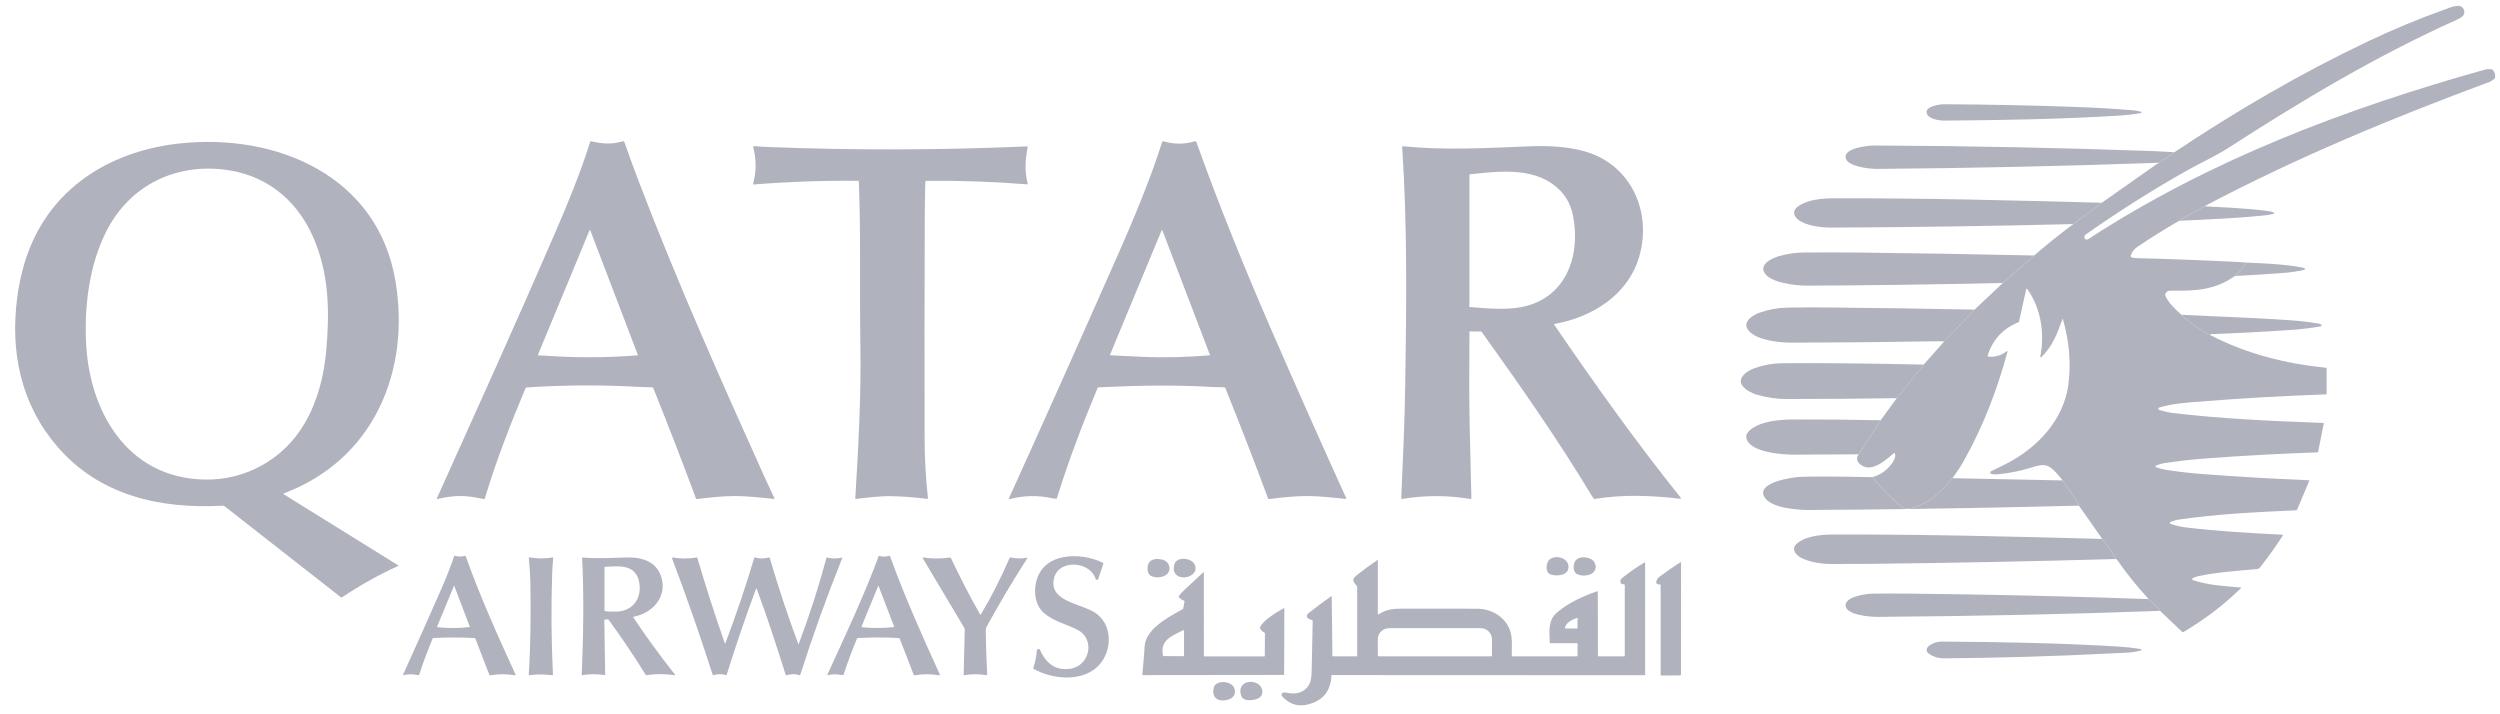 <svg width="126" height="36" viewBox="0 0 126 36" fill="none" xmlns="http://www.w3.org/2000/svg">
<g id="&#216;&#180;&#216;&#185;&#216;&#167;&#216;&#177;" opacity="0.4" clip-path="url(#clip0_652_5244)">
<path id="&#216;&#167;&#217;&#132;&#217;&#133;&#216;&#170;&#216;&#172;&#217;&#135; (&#217;&#129;&#217;&#138;&#217;&#131;&#216;&#170;&#217;&#136;&#216;&#177;)" d="M111.101 10.396L109.846 11.103C109.834 11.11 109.834 11.117 109.845 11.125C109.852 11.13 109.863 11.13 109.877 11.124C109.837 11.146 109.796 11.146 109.757 11.168C109.064 11.571 108.386 11.996 107.722 12.443C107.56 12.552 107.45 12.695 107.39 12.875C107.376 12.917 107.398 12.962 107.44 12.976C107.444 12.977 107.448 12.978 107.452 12.979C107.522 12.992 107.598 13.008 107.672 13.011C109.248 13.047 110.989 13.114 112.892 13.209C113.03 13.216 113.127 13.223 113.181 13.232C113.094 13.493 112.854 13.71 112.65 13.883C112.64 13.892 112.641 13.899 112.651 13.907C112.659 13.913 112.666 13.912 112.672 13.907C112.646 13.931 112.618 13.921 112.582 13.946C111.579 14.64 110.588 14.667 109.394 14.648C109.265 14.646 109.176 14.706 109.126 14.831C109.119 14.846 109.119 14.864 109.125 14.88C109.237 15.22 109.708 15.658 109.946 15.866C109.995 15.926 110.06 15.988 110.14 16.051C110.342 16.211 111.201 16.878 111.396 16.842C111.394 16.872 111.399 16.89 111.414 16.897C113.219 17.831 115.19 18.33 117.234 18.535C117.253 18.536 117.262 18.547 117.262 18.566V19.838C117.262 19.858 117.246 19.876 117.225 19.877C115.1 19.95 112.981 20.071 110.867 20.241C110.193 20.295 109.48 20.341 108.83 20.538C108.793 20.549 108.772 20.588 108.784 20.626C108.785 20.63 108.787 20.634 108.789 20.638C108.794 20.648 108.818 20.659 108.861 20.671C109.067 20.728 109.274 20.787 109.489 20.812C111.932 21.108 114.556 21.224 117.084 21.316C117.101 21.317 117.114 21.331 117.113 21.348C117.113 21.349 117.113 21.351 117.113 21.352L116.833 22.775C116.83 22.79 116.821 22.798 116.805 22.799C114.897 22.864 112.991 22.968 111.088 23.113C110.435 23.163 109.784 23.237 109.136 23.334C108.97 23.359 108.81 23.403 108.658 23.467C108.636 23.476 108.626 23.502 108.635 23.523C108.64 23.534 108.649 23.543 108.66 23.547C108.823 23.608 108.996 23.652 109.177 23.68C109.766 23.773 110.357 23.841 110.952 23.887C112.73 24.024 114.536 24.13 116.37 24.205C116.38 24.206 116.388 24.214 116.388 24.225C116.388 24.227 116.388 24.229 116.387 24.231L115.775 25.686C115.767 25.705 115.748 25.718 115.728 25.719C113.75 25.808 111.681 25.907 109.777 26.192C109.653 26.211 109.524 26.264 109.4 26.304C109.373 26.312 109.357 26.342 109.365 26.369C109.37 26.386 109.383 26.398 109.398 26.404C109.645 26.492 109.908 26.552 110.186 26.585C111.791 26.776 113.417 26.871 115.028 26.948C115.044 26.949 115.057 26.963 115.055 26.98C115.055 26.984 115.054 26.989 115.051 26.994C114.694 27.551 114.309 28.089 113.895 28.607C113.862 28.648 113.822 28.673 113.765 28.678C112.771 28.77 111.766 28.832 110.787 29.04C110.682 29.062 110.591 29.096 110.513 29.14C110.487 29.154 110.478 29.188 110.492 29.214C110.499 29.226 110.509 29.235 110.522 29.239C111.277 29.494 112.151 29.546 112.941 29.61C112.95 29.611 112.956 29.618 112.956 29.626C112.956 29.631 112.954 29.634 112.951 29.637C112.069 30.497 111.096 31.237 110.032 31.859C110.016 31.868 110.001 31.866 109.987 31.853L108.865 30.786C108.682 30.561 108.483 30.363 108.268 30.193C108.264 30.17 108.257 30.153 108.247 30.142C107.698 29.547 107.192 28.917 106.729 28.252C106.72 28.239 106.708 28.227 106.692 28.215C106.672 28.199 106.66 28.185 106.656 28.174C106.439 27.816 106.205 27.479 105.956 27.163L104.777 25.483C104.786 25.485 104.791 25.476 104.791 25.459C104.791 25.451 104.789 25.443 104.783 25.435C104.504 25.012 104.227 24.605 103.953 24.213C103.758 23.955 103.581 23.759 103.423 23.624C103.118 23.365 102.826 23.424 102.431 23.549C101.869 23.728 101.295 23.846 100.707 23.904C100.575 23.917 100.461 23.911 100.364 23.885C100.325 23.875 100.302 23.836 100.312 23.797C100.317 23.776 100.332 23.758 100.352 23.749C100.631 23.619 100.901 23.486 101.162 23.35C102.728 22.534 104.051 21.111 104.258 19.293C104.379 18.23 104.283 17.159 103.968 16.081C103.962 16.061 103.956 16.061 103.949 16.08C103.676 16.83 103.469 17.419 102.885 18.001C102.872 18.013 102.852 18.014 102.839 18.001C102.831 17.994 102.828 17.983 102.83 17.972C103.061 16.797 102.868 15.544 102.172 14.561C102.163 14.549 102.145 14.546 102.133 14.555C102.127 14.559 102.123 14.564 102.122 14.571L101.759 16.212C101.756 16.225 101.749 16.234 101.737 16.239C100.959 16.552 100.44 17.107 100.182 17.904C100.172 17.933 100.188 17.964 100.217 17.973C100.221 17.975 100.225 17.975 100.23 17.976C100.571 18.003 100.875 17.911 101.142 17.7C101.152 17.692 101.167 17.693 101.175 17.704C101.181 17.71 101.182 17.718 101.18 17.726C100.652 19.661 99.94 21.528 98.951 23.271C98.816 23.51 98.634 23.786 98.407 24.1C97.901 24.691 97.474 25.151 96.743 25.472C96.48 25.587 96.043 25.722 95.817 25.53C95.295 25.088 94.811 24.593 94.364 24.046C94.647 23.974 94.891 23.842 95.096 23.649C95.272 23.484 95.605 23.111 95.504 22.853C95.497 22.836 95.478 22.828 95.461 22.834C95.457 22.836 95.454 22.838 95.451 22.84C95.029 23.199 94.272 23.898 93.717 23.369C93.568 23.227 93.555 23.07 93.679 22.898L94.786 21.18L95.597 20.066L96.954 18.392C96.957 18.389 96.957 18.386 96.954 18.382C96.945 18.373 96.946 18.371 96.957 18.373L97.989 17.206L99.518 15.605L100.943 14.262L102.518 12.877C103.155 12.329 103.815 11.8 104.497 11.293L105.931 10.219L108.704 8.267C108.713 8.261 108.724 8.257 108.736 8.255C108.769 8.252 108.791 8.235 108.8 8.203C109.073 8.051 109.337 7.874 109.593 7.671C112.706 5.592 115.95 3.699 119.333 2.091C120.614 1.482 121.922 0.939 123.258 0.463C123.517 0.371 124.037 0.122 124.179 0.49C124.283 0.757 124.059 0.889 123.807 1.003C119.798 2.801 116 5.071 112.313 7.451C111.666 7.869 110.855 8.237 110.294 8.553C108.514 9.555 106.789 10.644 105.12 11.82C104.964 11.931 105.081 12.161 105.265 12.041C111.377 8.06 118.229 5.47 125.25 3.506C125.345 3.479 125.459 3.477 125.594 3.499C125.61 3.501 125.624 3.509 125.635 3.521C125.735 3.634 125.774 3.764 125.752 3.913C125.75 3.932 125.741 3.949 125.726 3.962C125.625 4.048 125.53 4.109 125.44 4.142C120.634 5.918 115.723 7.949 111.101 10.396Z" fill="#3A405A"/>
<path id="&#216;&#167;&#217;&#132;&#217;&#133;&#216;&#170;&#216;&#172;&#217;&#135; (&#217;&#129;&#217;&#138;&#217;&#131;&#216;&#170;&#217;&#136;&#216;&#177;)_2" d="M97.105 5.705C97.011 5.359 97.764 5.253 97.963 5.254C100.232 5.265 102.5 5.312 104.768 5.395C105.694 5.429 106.62 5.485 107.544 5.563C107.676 5.575 107.799 5.599 107.912 5.636C107.93 5.642 107.939 5.661 107.933 5.679C107.929 5.69 107.919 5.699 107.907 5.701C107.576 5.759 107.249 5.798 106.927 5.818C103.956 6.007 100.964 6.058 97.989 6.078C97.737 6.08 97.188 6.006 97.105 5.705Z" fill="#3A405A"/>
<path id="&#216;&#167;&#217;&#132;&#217;&#133;&#216;&#170;&#216;&#172;&#217;&#135; (&#217;&#129;&#217;&#138;&#217;&#131;&#216;&#170;&#217;&#136;&#216;&#177;)_3" d="M23.529 25.013C23.028 24.97 22.538 25.032 22.052 25.149C22.038 25.153 22.023 25.145 22.019 25.13C22.018 25.124 22.018 25.118 22.021 25.112C24.01 20.694 26.012 16.277 27.938 11.827C28.603 10.29 29.244 8.74 29.749 7.141C29.754 7.125 29.77 7.115 29.787 7.119C30.373 7.253 30.82 7.287 31.393 7.12C31.424 7.111 31.457 7.127 31.467 7.158C31.72 7.877 31.982 8.592 32.255 9.304C34.162 14.283 36.328 19.154 38.52 24.013C38.688 24.385 38.858 24.752 39.033 25.117C39.037 25.126 39.033 25.138 39.024 25.142C39.021 25.144 39.017 25.144 39.014 25.144C38.348 25.082 37.692 24.998 37.004 25C36.399 25.002 35.765 25.076 35.146 25.151C35.109 25.156 35.083 25.14 35.07 25.105C34.381 23.251 33.668 21.406 32.93 19.57C32.917 19.537 32.884 19.516 32.849 19.516C32.615 19.516 32.383 19.51 32.153 19.497C30.277 19.391 28.405 19.402 26.538 19.528C26.515 19.53 26.494 19.544 26.485 19.566C25.724 21.384 25 23.235 24.435 25.126C24.43 25.142 24.414 25.152 24.397 25.15C24.107 25.107 23.837 25.04 23.529 25.013ZM27.445 17.924C29.007 18.038 30.566 18.033 32.123 17.909C32.136 17.908 32.146 17.896 32.145 17.883C32.145 17.881 32.145 17.878 32.144 17.876L29.75 11.609C29.746 11.598 29.734 11.593 29.724 11.598C29.718 11.6 29.715 11.603 29.713 11.608L27.113 17.879C27.108 17.892 27.114 17.908 27.127 17.914C27.131 17.915 27.135 17.916 27.138 17.916C27.24 17.914 27.342 17.917 27.445 17.924Z" fill="#3A405A"/>
<path id="&#216;&#167;&#217;&#132;&#217;&#133;&#216;&#170;&#216;&#172;&#217;&#135; (&#217;&#129;&#217;&#138;&#217;&#131;&#216;&#170;&#217;&#136;&#216;&#177;)_4" d="M61.715 19.528C61.544 19.505 61.319 19.518 61.193 19.51C59.242 19.388 57.322 19.427 55.37 19.522C55.347 19.523 55.327 19.538 55.317 19.559C54.557 21.379 53.851 23.224 53.268 25.11C53.262 25.127 53.251 25.136 53.233 25.135C53.168 25.134 53.103 25.127 53.039 25.113C52.314 24.953 51.598 24.967 50.891 25.155C50.873 25.16 50.855 25.149 50.851 25.132C50.849 25.125 50.85 25.117 50.853 25.11C52.711 21.013 54.546 16.911 56.359 12.804C57.102 11.12 57.967 9.074 58.574 7.152C58.583 7.126 58.609 7.111 58.636 7.119C59.164 7.278 59.692 7.28 60.22 7.122C60.258 7.11 60.284 7.123 60.298 7.161C61.448 10.379 62.74 13.552 64.103 16.686C65.332 19.508 66.582 22.32 67.855 25.122C67.863 25.139 67.857 25.146 67.839 25.145C67.192 25.084 66.558 25.001 65.882 25C65.245 25 64.589 25.073 63.952 25.155C63.936 25.157 63.921 25.148 63.916 25.134C63.222 23.267 62.503 21.41 61.759 19.562C61.752 19.544 61.734 19.531 61.715 19.528ZM55.991 17.909C56.519 17.936 57.049 17.962 57.582 17.985C58.708 18.034 59.837 17.999 60.957 17.91C60.97 17.909 60.981 17.897 60.98 17.884C60.98 17.882 60.979 17.88 60.978 17.878L58.593 11.635C58.575 11.586 58.555 11.586 58.536 11.634L55.956 17.853C55.941 17.888 55.952 17.907 55.991 17.909Z" fill="#3A405A"/>
<path id="&#216;&#167;&#217;&#132;&#217;&#133;&#216;&#170;&#216;&#172;&#217;&#135; (&#217;&#129;&#217;&#138;&#217;&#131;&#216;&#170;&#217;&#136;&#216;&#177;)_5" d="M14.3 24.912L20.063 28.488C20.073 28.495 20.076 28.508 20.07 28.518C20.068 28.522 20.064 28.525 20.061 28.526C19.073 28.978 18.129 29.507 17.227 30.111C17.215 30.119 17.203 30.119 17.191 30.11C15.243 28.587 13.293 27.061 11.341 25.532C11.306 25.504 11.273 25.485 11.226 25.487C8.047 25.663 5.001 24.965 2.885 22.504C1.052 20.371 0.506 17.732 0.869 14.989C0.993 14.051 1.216 13.194 1.536 12.419C2.845 9.255 5.785 7.578 9.071 7.228C13.928 6.71 19.034 8.846 19.93 14.158C20.7 18.724 18.821 23.172 14.305 24.866C14.291 24.871 14.285 24.886 14.29 24.899C14.292 24.905 14.296 24.909 14.3 24.912ZM10.286 24.17C12.382 24.218 14.304 23.144 15.361 21.328C16.009 20.217 16.336 18.916 16.445 17.643C16.607 15.743 16.587 14.026 15.917 12.273C15.164 10.305 13.647 8.906 11.517 8.578C8.911 8.176 6.533 9.316 5.347 11.682C4.519 13.333 4.262 15.312 4.332 17.158C4.466 20.73 6.409 24.081 10.286 24.17Z" fill="#3A405A"/>
<path id="&#216;&#167;&#217;&#132;&#217;&#133;&#216;&#170;&#216;&#172;&#217;&#135; (&#217;&#129;&#217;&#138;&#217;&#131;&#216;&#170;&#217;&#136;&#216;&#177;)_6" d="M109.593 7.672C109.337 7.874 109.073 8.052 108.799 8.203C104.062 8.373 99.328 8.476 94.595 8.513C94.226 8.515 93.111 8.399 93.022 7.959C92.92 7.456 94.15 7.332 94.464 7.334C99.181 7.353 103.896 7.448 108.611 7.618C108.747 7.623 109.075 7.641 109.593 7.672Z" fill="#3A405A"/>
<path id="&#216;&#167;&#217;&#132;&#217;&#133;&#216;&#170;&#216;&#172;&#217;&#135; (&#217;&#129;&#217;&#138;&#217;&#131;&#216;&#170;&#217;&#136;&#216;&#177;)_7" d="M43.363 17.367C43.319 14.626 43.391 11.886 43.286 9.144C43.286 9.123 43.275 9.113 43.254 9.113C41.494 9.095 39.736 9.157 37.982 9.299C37.958 9.301 37.949 9.29 37.956 9.267C38.124 8.65 38.126 8.033 37.961 7.414C37.956 7.394 37.968 7.372 37.989 7.366C37.993 7.365 37.997 7.365 38.002 7.365C38.256 7.386 38.495 7.4 38.721 7.409C43.071 7.58 47.421 7.569 51.77 7.378C51.79 7.377 51.799 7.386 51.795 7.406C51.671 8.086 51.632 8.593 51.796 9.262C51.801 9.283 51.793 9.293 51.771 9.291C50.082 9.154 48.39 9.096 46.696 9.116C46.657 9.117 46.637 9.137 46.636 9.176C46.618 9.806 46.609 10.449 46.607 11.105C46.595 14.784 46.593 18.463 46.601 22.143C46.603 23.138 46.659 24.116 46.767 25.079C46.773 25.127 46.752 25.147 46.705 25.141C46.131 25.068 45.559 25.024 44.991 25.008C44.383 24.991 43.751 25.075 43.132 25.146C43.113 25.148 43.105 25.14 43.106 25.122C43.264 22.532 43.404 19.964 43.363 17.367Z" fill="#3A405A"/>
<path id="&#216;&#167;&#217;&#132;&#217;&#133;&#216;&#170;&#216;&#172;&#217;&#135; (&#217;&#129;&#217;&#138;&#217;&#131;&#216;&#170;&#217;&#136;&#216;&#177;)_8" d="M79.81 7.612C82.187 8.255 83.278 10.654 82.616 12.936C82.055 14.875 80.231 15.994 78.346 16.326C78.32 16.33 78.315 16.343 78.33 16.364C80.37 19.345 82.455 22.277 84.713 25.089C84.724 25.102 84.721 25.122 84.708 25.133C84.701 25.138 84.693 25.14 84.685 25.139C83.266 24.968 81.781 24.914 80.376 25.146C80.359 25.149 80.341 25.142 80.329 25.128C80.284 25.074 80.238 25.008 80.191 24.93C78.514 22.148 76.595 19.405 74.679 16.729C74.67 16.716 74.656 16.709 74.639 16.709L74.083 16.702C74.068 16.702 74.06 16.71 74.06 16.725C74.057 18.325 74.034 19.932 74.073 21.531C74.101 22.727 74.129 23.92 74.158 25.109C74.158 25.131 74.141 25.149 74.119 25.149C74.117 25.149 74.115 25.149 74.112 25.149C72.963 24.956 71.814 24.955 70.665 25.147C70.645 25.15 70.627 25.136 70.624 25.116C70.623 25.114 70.623 25.112 70.623 25.109C70.704 23.215 70.795 21.322 70.823 19.434C70.885 15.433 70.936 11.406 70.67 7.41C70.669 7.39 70.684 7.372 70.705 7.371C70.707 7.371 70.709 7.371 70.71 7.371C72.831 7.585 74.95 7.461 77.073 7.375C77.976 7.339 78.934 7.375 79.81 7.612ZM74.066 15.472C74.9 15.546 75.886 15.63 76.677 15.478C78.889 15.053 79.665 12.96 79.293 10.931C79.199 10.42 78.995 9.994 78.68 9.654C77.505 8.386 75.632 8.618 74.085 8.783C74.068 8.785 74.059 8.795 74.059 8.812V15.358C74.059 15.369 74.057 15.38 74.052 15.39C74.042 15.414 74.04 15.435 74.047 15.456C74.05 15.465 74.057 15.471 74.066 15.472Z" fill="#3A405A"/>
<path id="&#216;&#167;&#217;&#132;&#217;&#133;&#216;&#170;&#216;&#172;&#217;&#135; (&#217;&#129;&#217;&#138;&#217;&#131;&#216;&#170;&#217;&#136;&#216;&#177;)_9" d="M105.931 10.219L104.497 11.293C100.437 11.394 96.382 11.453 92.331 11.471C91.789 11.473 91.026 11.386 90.619 11.063C90.375 10.868 90.34 10.604 90.614 10.408C91.116 10.048 91.831 9.997 92.435 9.995C96.931 9.981 101.438 10.098 105.931 10.219Z" fill="#3A405A"/>
<path id="&#216;&#167;&#217;&#132;&#217;&#133;&#216;&#170;&#216;&#172;&#217;&#135; (&#217;&#129;&#217;&#138;&#217;&#131;&#216;&#170;&#217;&#136;&#216;&#177;)_10" d="M111.101 10.396C112.178 10.459 113.246 10.496 114.296 10.635C114.403 10.649 114.499 10.671 114.583 10.703C114.604 10.711 114.615 10.734 114.607 10.755C114.602 10.767 114.591 10.777 114.578 10.78C114.413 10.818 114.259 10.844 114.114 10.859C112.703 11.002 111.292 11.059 109.877 11.124C109.863 11.13 109.852 11.13 109.845 11.125C109.834 11.117 109.834 11.11 109.845 11.103L111.101 10.396Z" fill="#3A405A"/>
<path id="&#216;&#167;&#217;&#132;&#217;&#133;&#216;&#170;&#216;&#172;&#217;&#135; (&#217;&#129;&#217;&#138;&#217;&#131;&#216;&#170;&#217;&#136;&#216;&#177;)_11" d="M102.517 12.877L100.943 14.261C97.274 14.342 93.966 14.387 91.018 14.396C90.509 14.397 89.123 14.254 88.895 13.68C88.734 13.275 89.338 13.003 89.654 12.912C90.066 12.793 90.487 12.731 90.917 12.726C91.886 12.718 92.855 12.719 93.824 12.73C96.719 12.763 99.617 12.812 102.517 12.877Z" fill="#3A405A"/>
<path id="&#216;&#167;&#217;&#132;&#217;&#133;&#216;&#170;&#216;&#172;&#217;&#135; (&#217;&#129;&#217;&#138;&#217;&#131;&#216;&#170;&#217;&#136;&#216;&#177;)_12" d="M113.181 13.232C114.149 13.271 115.313 13.325 116.13 13.506C116.156 13.512 116.172 13.538 116.166 13.564C116.162 13.582 116.148 13.597 116.13 13.601C115.818 13.672 115.506 13.721 115.195 13.746C114.353 13.813 113.513 13.868 112.672 13.908C112.665 13.913 112.659 13.914 112.651 13.908C112.64 13.9 112.64 13.893 112.65 13.884C112.854 13.71 113.093 13.494 113.181 13.232Z" fill="#3A405A"/>
<path id="&#216;&#167;&#217;&#132;&#217;&#133;&#216;&#170;&#216;&#172;&#217;&#135; (&#217;&#129;&#217;&#138;&#217;&#131;&#216;&#170;&#217;&#136;&#216;&#177;)_13" d="M99.518 15.605L97.989 17.206C97.823 17.199 97.564 17.199 97.211 17.205C94.913 17.244 92.614 17.266 90.316 17.27C89.706 17.271 88.537 17.164 88.126 16.655C87.769 16.214 88.359 15.874 88.694 15.755C89.148 15.595 89.618 15.511 90.104 15.503C90.785 15.492 91.465 15.489 92.146 15.496C94.597 15.52 97.054 15.556 99.518 15.605Z" fill="#3A405A"/>
<path id="&#216;&#167;&#217;&#132;&#217;&#133;&#216;&#170;&#216;&#172;&#217;&#135; (&#217;&#129;&#217;&#138;&#217;&#131;&#216;&#170;&#217;&#136;&#216;&#177;)_14" d="M109.945 15.867C111.774 15.953 113.598 16.015 115.425 16.14C115.895 16.172 116.363 16.227 116.828 16.303C116.897 16.314 116.948 16.331 116.983 16.354C117.008 16.369 117.014 16.401 116.999 16.425C116.991 16.438 116.978 16.446 116.964 16.449C116.476 16.534 115.993 16.592 115.516 16.625C114.144 16.719 112.771 16.792 111.396 16.843C111.201 16.878 110.342 16.212 110.14 16.051C110.06 15.989 109.995 15.928 109.945 15.867Z" fill="#3A405A"/>
<path id="&#216;&#167;&#217;&#132;&#217;&#133;&#216;&#170;&#216;&#172;&#217;&#135; (&#217;&#129;&#217;&#138;&#217;&#131;&#216;&#170;&#217;&#136;&#216;&#177;)_15" d="M96.957 18.375C96.946 18.372 96.945 18.375 96.954 18.383C96.957 18.387 96.957 18.39 96.955 18.394L95.597 20.067C93.732 20.096 91.88 20.111 90.043 20.111C89.529 20.11 89.028 20.037 88.538 19.89C88.059 19.746 87.31 19.284 88.038 18.759C88.458 18.456 89.304 18.313 89.773 18.308C91.66 18.291 94.055 18.313 96.957 18.375Z" fill="#3A405A"/>
<path id="&#216;&#167;&#217;&#132;&#217;&#133;&#216;&#170;&#216;&#172;&#217;&#135; (&#217;&#129;&#217;&#138;&#217;&#131;&#216;&#170;&#217;&#136;&#216;&#177;)_16" d="M94.786 21.18L93.679 22.898C92.559 22.906 91.468 22.911 90.406 22.915C89.848 22.916 88.25 22.805 88.031 22.131C87.981 21.979 88.024 21.84 88.16 21.713C88.697 21.213 89.724 21.142 90.424 21.141C91.869 21.138 93.323 21.151 94.786 21.18Z" fill="#3A405A"/>
<path id="&#216;&#167;&#217;&#132;&#217;&#133;&#216;&#170;&#216;&#172;&#217;&#135; (&#217;&#129;&#217;&#138;&#217;&#131;&#216;&#170;&#217;&#136;&#216;&#177;)_17" d="M94.364 24.047C94.811 24.593 95.295 25.088 95.817 25.531C96.042 25.722 96.479 25.587 96.743 25.472C97.473 25.151 97.901 24.692 98.407 24.101L103.953 24.213C104.227 24.605 104.503 25.012 104.783 25.435C104.789 25.443 104.791 25.451 104.791 25.459C104.791 25.477 104.786 25.485 104.777 25.484C101.022 25.58 97.267 25.648 93.511 25.687C92.796 25.695 92.081 25.685 91.366 25.705C90.773 25.722 89.222 25.638 88.909 25.025C88.544 24.311 90.331 24.053 90.702 24.035C91.268 24.009 92.489 24.012 94.364 24.047Z" fill="#3A405A"/>
<path id="&#216;&#167;&#217;&#132;&#217;&#133;&#216;&#170;&#216;&#172;&#217;&#135; (&#217;&#129;&#217;&#138;&#217;&#131;&#216;&#170;&#217;&#136;&#216;&#177;)_18" d="M105.956 27.162C106.205 27.478 106.438 27.815 106.656 28.173C102.445 28.294 98.25 28.376 94.07 28.42C93.478 28.426 92.884 28.428 92.292 28.426C91.786 28.424 91.323 28.34 90.903 28.175C90.58 28.048 90.179 27.689 90.6 27.365C91.067 27.004 91.803 26.943 92.37 26.941C96.894 26.925 101.426 27.04 105.956 27.162Z" fill="#3A405A"/>
<path id="&#216;&#167;&#217;&#132;&#217;&#133;&#216;&#170;&#216;&#172;&#217;&#135; (&#217;&#129;&#217;&#138;&#217;&#131;&#216;&#170;&#217;&#136;&#216;&#177;)_19" d="M21.096 34.03C20.828 33.975 20.604 33.966 20.335 34.027C20.326 34.03 20.316 34.023 20.314 34.014C20.313 34.01 20.314 34.006 20.315 34.002C20.973 32.553 21.621 31.099 22.262 29.638C22.491 29.115 22.702 28.575 22.894 28.02C22.896 28.013 22.905 28.008 22.913 28.011C23.087 28.063 23.262 28.064 23.438 28.014C23.455 28.009 23.466 28.015 23.472 28.031C24.192 30.056 25.087 32.045 25.983 33.994C25.989 34.009 25.983 34.026 25.968 34.033C25.962 34.036 25.956 34.036 25.95 34.035C25.544 33.965 25.137 33.964 24.73 34.033C24.699 34.039 24.668 34.022 24.656 33.991L23.96 32.186C23.953 32.168 23.94 32.159 23.922 32.158C23.225 32.121 22.529 32.12 21.832 32.157C21.823 32.158 21.814 32.164 21.81 32.173C21.555 32.776 21.327 33.389 21.126 34.012C21.122 34.025 21.109 34.032 21.096 34.03ZM22.229 31.628C22.704 31.666 23.179 31.658 23.656 31.605C23.674 31.602 23.68 31.593 23.674 31.576L22.899 29.539C22.896 29.532 22.889 29.529 22.882 29.532C22.879 29.533 22.877 29.535 22.875 29.538L22.033 31.578C22.026 31.594 22.031 31.603 22.048 31.606C22.109 31.616 22.17 31.623 22.229 31.628Z" fill="#3A405A"/>
<path id="&#216;&#167;&#217;&#132;&#217;&#133;&#216;&#170;&#216;&#172;&#217;&#135; (&#217;&#129;&#217;&#138;&#217;&#131;&#216;&#170;&#217;&#136;&#216;&#177;)_20" d="M42.473 34.026C42.185 33.983 41.997 33.963 41.722 34.028C41.712 34.03 41.701 34.024 41.699 34.014C41.698 34.01 41.699 34.006 41.7 34.003C42.593 32.037 43.564 30.005 44.282 28.035C44.289 28.018 44.301 28.011 44.319 28.017C44.486 28.065 44.654 28.064 44.821 28.014C44.839 28.008 44.851 28.015 44.857 28.032C45.591 30.061 46.477 32.042 47.372 34.004C47.377 34.016 47.372 34.029 47.361 34.035C47.356 34.037 47.351 34.038 47.347 34.036C46.931 33.965 46.516 33.964 46.101 34.035C46.079 34.039 46.057 34.027 46.049 34.006L45.349 32.197C45.34 32.175 45.318 32.159 45.293 32.157C44.605 32.12 43.917 32.12 43.229 32.157C43.212 32.158 43.201 32.167 43.194 32.182C42.944 32.779 42.717 33.385 42.516 34.001C42.509 34.021 42.495 34.03 42.473 34.026ZM43.61 31.628C44.093 31.663 44.575 31.655 45.056 31.605C45.063 31.604 45.069 31.597 45.069 31.589C45.069 31.588 45.068 31.587 45.068 31.586L44.283 29.544C44.28 29.537 44.272 29.533 44.264 29.536C44.261 29.537 44.258 29.54 44.257 29.543L43.422 31.576C43.415 31.593 43.421 31.603 43.439 31.607C43.495 31.617 43.552 31.624 43.61 31.628Z" fill="#3A405A"/>
<path id="&#216;&#167;&#217;&#132;&#217;&#133;&#216;&#170;&#216;&#172;&#217;&#135; (&#217;&#129;&#217;&#138;&#217;&#131;&#216;&#170;&#217;&#136;&#216;&#177;)_21" d="M52.634 30.912C52.193 30.541 52.1 29.92 52.209 29.386C52.529 27.812 54.478 27.811 55.602 28.372C55.611 28.377 55.615 28.387 55.612 28.397L55.352 29.178C55.339 29.215 55.3 29.234 55.263 29.222C55.242 29.215 55.226 29.198 55.22 29.178C54.913 28.224 53.225 28.174 53.098 29.27C52.97 30.372 54.586 30.416 55.277 30.941C56.137 31.594 56.032 32.97 55.27 33.641C54.426 34.383 52.995 34.219 52.091 33.71C52.075 33.701 52.069 33.688 52.075 33.67C52.174 33.386 52.235 33.092 52.256 32.789C52.259 32.742 52.3 32.706 52.347 32.709C52.379 32.711 52.407 32.731 52.42 32.76C52.632 33.243 52.987 33.671 53.569 33.717C54.024 33.754 54.372 33.622 54.613 33.321C54.946 32.904 54.943 32.297 54.553 31.915C54.456 31.82 54.294 31.724 54.068 31.628C53.587 31.422 53.043 31.257 52.634 30.912Z" fill="#3A405A"/>
<path id="&#216;&#167;&#217;&#132;&#217;&#133;&#216;&#170;&#216;&#172;&#217;&#135; (&#217;&#129;&#217;&#138;&#217;&#131;&#216;&#170;&#217;&#136;&#216;&#177;)_22" d="M27.841 34.029C27.415 33.99 27.109 33.967 26.691 34.032C26.671 34.035 26.653 34.022 26.65 34.002C26.649 34 26.649 33.997 26.649 33.994C26.752 32.42 26.753 30.809 26.731 29.372C26.725 29.045 26.7 28.627 26.654 28.12C26.652 28.106 26.663 28.093 26.677 28.092C26.68 28.092 26.682 28.092 26.684 28.092C27.073 28.159 27.462 28.16 27.852 28.097C27.875 28.093 27.886 28.103 27.884 28.127C27.854 28.462 27.837 28.698 27.832 28.836C27.772 30.559 27.784 32.282 27.869 34.003C27.869 34.022 27.86 34.031 27.841 34.029Z" fill="#3A405A"/>
<path id="&#216;&#167;&#217;&#132;&#217;&#133;&#216;&#170;&#216;&#172;&#217;&#135; (&#217;&#129;&#217;&#138;&#217;&#131;&#216;&#170;&#217;&#136;&#216;&#177;)_23" d="M30.632 31.22H30.5C30.471 31.22 30.456 31.234 30.457 31.263L30.501 33.992C30.501 34.01 30.487 34.025 30.468 34.025C30.466 34.025 30.464 34.025 30.462 34.025C30.09 33.963 29.719 33.964 29.348 34.028C29.335 34.031 29.322 34.022 29.319 34.009C29.319 34.007 29.319 34.005 29.319 34.003C29.398 32.041 29.44 30.085 29.338 28.125C29.337 28.105 29.345 28.097 29.365 28.099C30.159 28.167 30.971 28.108 31.649 28.096C32.434 28.083 33.144 28.35 33.35 29.155C33.603 30.144 32.846 30.912 31.932 31.083C31.911 31.087 31.906 31.098 31.918 31.116C32.579 32.107 33.28 33.068 34.02 34.001C34.027 34.009 34.026 34.021 34.017 34.028C34.013 34.031 34.007 34.033 34.002 34.032C33.528 33.958 33.055 33.957 32.582 34.027C32.564 34.03 32.55 34.023 32.541 34.008C31.956 33.063 31.336 32.142 30.681 31.244C30.668 31.228 30.652 31.22 30.632 31.22ZM30.493 30.798C30.659 30.831 30.892 30.828 31.063 30.825C31.872 30.81 32.342 30.186 32.225 29.402C32.078 28.417 31.198 28.527 30.487 28.571C30.475 28.571 30.466 28.581 30.466 28.593V30.765C30.466 30.781 30.477 30.795 30.493 30.798Z" fill="#3A405A"/>
<path id="&#216;&#167;&#217;&#132;&#217;&#133;&#216;&#170;&#216;&#172;&#217;&#135; (&#217;&#129;&#217;&#138;&#217;&#131;&#216;&#170;&#217;&#136;&#216;&#177;)_24" d="M36.559 32.417C37.098 31 37.583 29.566 38.014 28.113C38.019 28.094 38.031 28.088 38.049 28.094C38.276 28.164 38.504 28.165 38.733 28.099C38.763 28.091 38.792 28.107 38.801 28.136C39.226 29.585 39.7 31.018 40.225 32.434C40.238 32.469 40.251 32.469 40.264 32.434C40.796 31.02 41.259 29.582 41.653 28.122C41.659 28.102 41.672 28.094 41.692 28.1C41.938 28.163 42.184 28.163 42.43 28.101C42.453 28.095 42.46 28.103 42.451 28.124C41.674 30.061 40.968 32.024 40.332 34.012C40.327 34.026 40.312 34.035 40.297 34.03H40.297C40.081 33.962 39.865 33.962 39.65 34.032C39.627 34.038 39.604 34.026 39.597 34.004C39.13 32.538 38.662 31.077 38.134 29.669C38.125 29.644 38.115 29.644 38.106 29.669C37.575 31.1 37.082 32.543 36.628 34C36.621 34.02 36.608 34.027 36.588 34.022C36.379 33.963 36.169 33.965 35.96 34.028C35.943 34.033 35.925 34.024 35.919 34.007C35.288 32.039 34.607 30.088 33.876 28.156C33.859 28.11 33.875 28.091 33.923 28.099C34.321 28.163 34.719 28.163 35.117 28.099C35.13 28.097 35.142 28.105 35.146 28.117C35.57 29.562 36.031 30.995 36.528 32.416C36.538 32.445 36.548 32.445 36.559 32.417Z" fill="#3A405A"/>
<path id="&#216;&#167;&#217;&#132;&#217;&#133;&#216;&#170;&#216;&#172;&#217;&#135; (&#217;&#129;&#217;&#138;&#217;&#131;&#216;&#170;&#217;&#136;&#216;&#177;)_25" d="M49.43 30.976C49.979 30.057 50.463 29.104 50.884 28.119C50.892 28.101 50.912 28.09 50.932 28.095C51.205 28.158 51.479 28.163 51.754 28.11C51.764 28.108 51.774 28.115 51.776 28.126C51.777 28.13 51.776 28.135 51.773 28.139C51.047 29.269 50.362 30.423 49.717 31.601C49.693 31.646 49.681 31.719 49.682 31.819C49.69 32.539 49.715 33.26 49.755 33.981C49.757 34.007 49.737 34.029 49.711 34.03C49.707 34.03 49.703 34.03 49.699 34.03C49.338 33.965 48.976 33.965 48.613 34.03C48.593 34.033 48.573 34.02 48.569 34C48.569 33.997 48.569 33.995 48.569 33.992L48.624 31.699C48.624 31.689 48.621 31.68 48.617 31.672L46.506 28.133C46.498 28.122 46.502 28.107 46.514 28.099C46.519 28.096 46.525 28.095 46.53 28.096C46.987 28.163 47.444 28.165 47.9 28.099C47.909 28.098 47.917 28.103 47.921 28.11C48.377 29.085 48.87 30.04 49.401 30.975C49.41 30.992 49.42 30.992 49.43 30.976Z" fill="#3A405A"/>
<path id="&#216;&#167;&#217;&#132;&#217;&#133;&#216;&#170;&#216;&#172;&#217;&#135; (&#217;&#129;&#217;&#138;&#217;&#131;&#216;&#170;&#217;&#136;&#216;&#177;)_26" d="M78.114 28.934C77.865 28.816 77.921 28.335 78.11 28.19C78.438 27.938 79.102 28.135 79.05 28.628C79.007 29.034 78.378 29.059 78.114 28.934Z" fill="#3A405A"/>
<path id="&#216;&#167;&#217;&#132;&#217;&#133;&#216;&#170;&#216;&#172;&#217;&#135; (&#217;&#129;&#217;&#138;&#217;&#131;&#216;&#170;&#217;&#136;&#216;&#177;)_27" d="M79.479 28.934C79.264 28.834 79.285 28.441 79.389 28.28C79.576 27.988 80.156 28.055 80.337 28.309C80.525 28.573 80.395 28.888 80.081 28.973C79.864 29.032 79.663 29.019 79.479 28.934Z" fill="#3A405A"/>
<path id="&#216;&#167;&#217;&#132;&#217;&#133;&#216;&#170;&#216;&#172;&#217;&#135; (&#217;&#129;&#217;&#138;&#217;&#131;&#216;&#170;&#217;&#136;&#216;&#177;)_28" d="M57.995 29.014C57.795 28.908 57.802 28.514 57.912 28.354C58.054 28.148 58.344 28.152 58.569 28.202C59.014 28.301 59.088 28.878 58.653 29.038C58.413 29.127 58.194 29.119 57.995 29.014Z" fill="#3A405A"/>
<path id="&#216;&#167;&#217;&#132;&#217;&#133;&#216;&#170;&#216;&#172;&#217;&#135; (&#217;&#129;&#217;&#138;&#217;&#131;&#216;&#170;&#217;&#136;&#216;&#177;)_29" d="M60.246 28.542C60.391 29.214 58.943 29.392 59.184 28.449C59.296 28.012 60.15 28.099 60.246 28.542Z" fill="#3A405A"/>
<path id="&#216;&#167;&#217;&#132;&#217;&#133;&#216;&#170;&#216;&#172;&#217;&#135; (&#217;&#129;&#217;&#138;&#217;&#131;&#216;&#170;&#217;&#136;&#216;&#177;)_30" d="M67.107 34.042C67.067 34.861 66.644 35.353 65.84 35.522C65.423 35.608 65.05 35.501 64.722 35.198C64.654 35.136 64.546 35.045 64.612 34.949C64.671 34.861 64.857 34.915 64.977 34.935C65.439 35.011 65.85 34.831 66.021 34.412C66.073 34.285 66.102 34.086 66.108 33.814C66.126 32.968 66.143 32.132 66.159 31.308C66.159 31.274 66.144 31.254 66.111 31.246C65.913 31.2 65.744 31.067 65.967 30.891C66.334 30.599 66.71 30.319 67.094 30.049C67.11 30.038 67.118 30.042 67.119 30.062L67.153 33.054C67.154 33.071 67.163 33.079 67.18 33.079H68.368C68.387 33.079 68.402 33.063 68.402 33.045V29.58C68.402 29.563 68.397 29.548 68.386 29.535C68.225 29.343 68.09 29.219 68.361 29.005C68.704 28.734 69.056 28.475 69.418 28.228C69.425 28.223 69.435 28.224 69.44 28.231C69.442 28.234 69.443 28.238 69.443 28.241L69.442 30.933C69.442 30.95 69.456 30.964 69.473 30.964C69.479 30.964 69.485 30.962 69.49 30.959C69.863 30.717 70.192 30.676 70.677 30.675C71.934 30.672 73.191 30.673 74.449 30.679C75.193 30.682 75.906 31.112 76.127 31.84C76.229 32.174 76.194 32.643 76.191 33.027C76.191 33.055 76.214 33.079 76.243 33.079H76.243H79.468C79.49 33.079 79.507 33.062 79.507 33.041L79.511 32.445C79.511 32.426 79.501 32.416 79.482 32.416H78.142C78.121 32.416 78.11 32.405 78.109 32.384C78.096 31.877 77.999 31.28 78.457 30.883C79.05 30.369 79.788 30.048 80.504 29.798C80.52 29.792 80.528 29.798 80.528 29.815L80.536 33.04C80.536 33.061 80.553 33.079 80.575 33.079H81.862C81.879 33.079 81.888 33.07 81.888 33.053V29.488C81.888 29.468 81.879 29.457 81.86 29.454L81.74 29.434C81.722 29.431 81.709 29.422 81.699 29.407C81.636 29.305 81.655 29.214 81.754 29.134C82.113 28.845 82.487 28.584 82.879 28.35C82.903 28.336 82.915 28.343 82.915 28.37L82.916 34.003C82.916 34.018 82.904 34.031 82.889 34.031L67.127 34.024C67.114 34.024 67.108 34.03 67.107 34.042ZM79.474 31.678C79.493 31.678 79.508 31.663 79.508 31.644V31.166C79.508 31.154 79.498 31.143 79.485 31.143C79.483 31.143 79.48 31.144 79.478 31.145C79.25 31.222 78.914 31.38 78.873 31.646C78.871 31.659 78.879 31.671 78.892 31.672C78.893 31.672 78.894 31.673 78.895 31.673L79.474 31.678ZM69.486 33.08H75.149C75.173 33.08 75.194 33.06 75.194 33.035V32.215C75.194 31.908 74.937 31.659 74.621 31.659H70.014C69.698 31.659 69.441 31.908 69.441 32.215V33.035C69.441 33.06 69.461 33.08 69.486 33.08Z" fill="#3A405A"/>
<path id="&#216;&#167;&#217;&#132;&#217;&#133;&#216;&#170;&#216;&#172;&#217;&#135; (&#217;&#129;&#217;&#138;&#217;&#131;&#216;&#170;&#217;&#136;&#216;&#177;)_31" d="M83.643 29.453C83.357 29.473 83.49 29.177 83.637 29.068C83.978 28.814 84.328 28.572 84.687 28.342C84.698 28.334 84.713 28.338 84.721 28.349C84.723 28.354 84.724 28.358 84.724 28.363L84.721 33.984C84.721 34.016 84.695 34.041 84.664 34.041L83.721 34.043C83.704 34.043 83.696 34.034 83.696 34.018V29.503C83.696 29.476 83.673 29.453 83.646 29.453C83.645 29.453 83.644 29.453 83.643 29.453Z" fill="#3A405A"/>
<path id="&#216;&#167;&#217;&#132;&#217;&#133;&#216;&#170;&#216;&#172;&#217;&#135; (&#217;&#129;&#217;&#138;&#217;&#131;&#216;&#170;&#217;&#136;&#216;&#177;)_32" d="M63.703 31.863C63.613 31.822 63.548 31.757 63.508 31.666C63.501 31.649 63.501 31.63 63.508 31.613C63.651 31.26 64.369 30.843 64.697 30.654C64.708 30.648 64.722 30.652 64.729 30.663C64.731 30.666 64.732 30.67 64.732 30.674L64.72 34.002C64.719 34.01 64.713 34.017 64.704 34.017L57.603 34.026C57.583 34.026 57.574 34.016 57.575 33.995C57.613 33.521 57.665 33.051 57.689 32.578C57.733 31.718 58.863 31.107 59.608 30.703C59.621 30.696 59.631 30.683 59.634 30.668L59.698 30.321C59.703 30.296 59.693 30.279 59.669 30.272C59.569 30.238 59.485 30.18 59.419 30.097C59.407 30.083 59.405 30.062 59.415 30.046C59.465 29.964 59.535 29.88 59.627 29.794C59.959 29.479 60.296 29.165 60.636 28.852C60.645 28.843 60.66 28.844 60.668 28.853C60.672 28.857 60.674 28.863 60.674 28.869L60.676 33.054C60.676 33.069 60.688 33.081 60.702 33.081H63.726C63.736 33.081 63.745 33.072 63.745 33.062L63.753 31.941C63.753 31.905 63.736 31.879 63.703 31.863ZM59.667 33.072C59.671 33.072 59.675 33.068 59.675 33.064V31.793C59.675 31.775 59.66 31.761 59.643 31.761C59.638 31.761 59.633 31.762 59.628 31.764C59.081 32.044 58.447 32.253 58.616 33.042C58.619 33.058 58.629 33.066 58.645 33.066L59.667 33.072Z" fill="#3A405A"/>
<path id="&#216;&#167;&#217;&#132;&#217;&#133;&#216;&#170;&#216;&#172;&#217;&#135; (&#217;&#129;&#217;&#138;&#217;&#131;&#216;&#170;&#217;&#136;&#216;&#177;)_33" d="M108.268 30.194C108.483 30.365 108.682 30.562 108.865 30.788C104.441 30.952 99.694 31.053 94.62 31.091C94.276 31.094 93.009 31 93.016 30.506C93.021 30.064 94.029 29.928 94.35 29.921C95.113 29.905 96.743 29.917 99.24 29.959C102.245 30.009 105.254 30.088 108.268 30.194Z" fill="#3A405A"/>
<path id="&#216;&#167;&#217;&#132;&#217;&#133;&#216;&#170;&#216;&#172;&#217;&#135; (&#217;&#129;&#217;&#138;&#217;&#131;&#216;&#170;&#217;&#136;&#216;&#177;)_34" d="M97.22 32.95C97.036 32.822 97.087 32.635 97.254 32.524C97.446 32.397 97.647 32.334 97.859 32.336C100.838 32.354 103.835 32.408 106.81 32.588C107.162 32.61 107.525 32.652 107.9 32.714C107.919 32.716 107.932 32.734 107.93 32.753C107.928 32.767 107.918 32.778 107.905 32.782C107.484 32.908 106.933 32.905 106.494 32.927C103.656 33.073 100.817 33.157 97.976 33.181C97.697 33.183 97.446 33.106 97.22 32.95Z" fill="#3A405A"/>
<path id="&#216;&#167;&#217;&#132;&#217;&#133;&#216;&#170;&#216;&#172;&#217;&#135; (&#217;&#129;&#217;&#138;&#217;&#131;&#216;&#170;&#217;&#136;&#216;&#177;)_35" d="M61.916 35.254C61.435 35.412 61.039 35.195 61.176 34.649C61.276 34.249 62.15 34.288 62.231 34.76C62.273 35.007 62.168 35.172 61.916 35.254Z" fill="#3A405A"/>
<path id="&#216;&#167;&#217;&#132;&#217;&#133;&#216;&#170;&#216;&#172;&#217;&#135; (&#217;&#129;&#217;&#138;&#217;&#131;&#216;&#170;&#217;&#136;&#216;&#177;)_36" d="M63.42 35.194C63.223 35.296 62.695 35.378 62.577 35.109C62.315 34.509 62.91 34.203 63.374 34.452C63.654 34.603 63.737 35.029 63.42 35.194Z" fill="#3A405A"/>
</g>
<defs>
<clipPath id="clip0_652_5244">
<rect width="125.099" height="35.329" fill="white" transform="translate(0.721 0.273)"/>
</clipPath>
</defs>
</svg>
